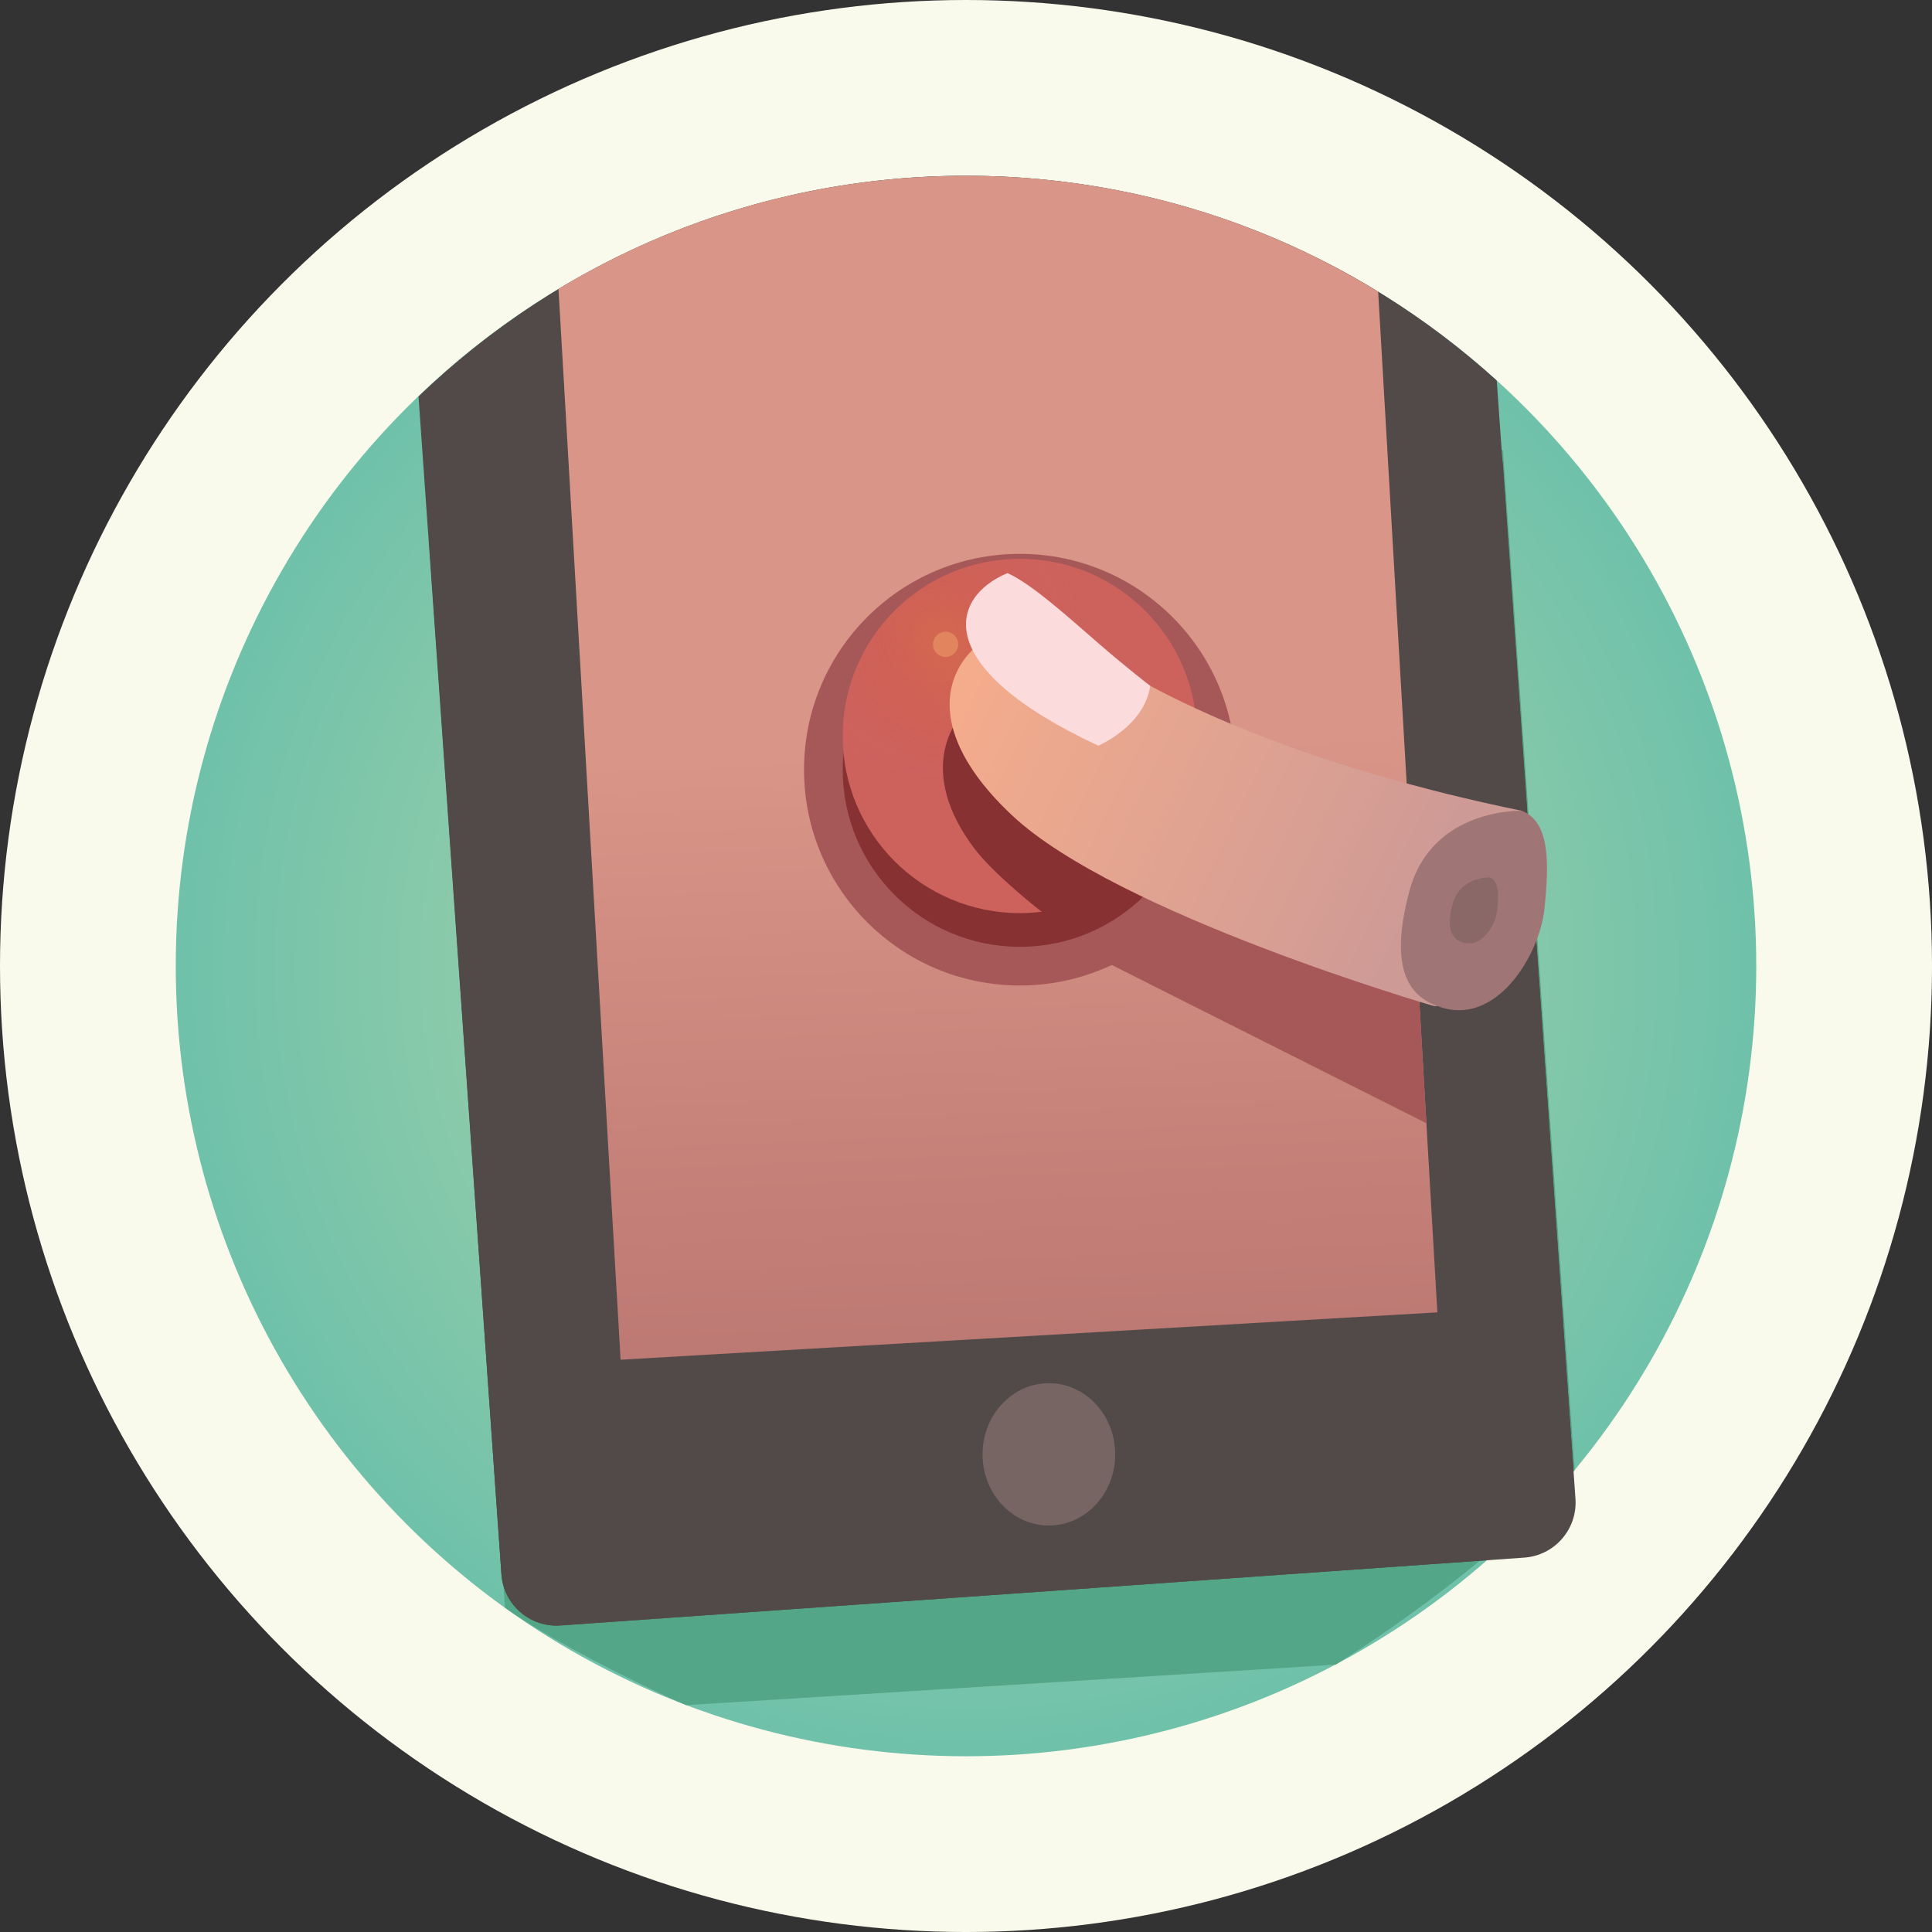 <?xml version="1.0" encoding="utf-8"?>
<!-- Generator: Adobe Illustrator 16.0.0, SVG Export Plug-In . SVG Version: 6.00 Build 0)  -->
<!DOCTYPE svg PUBLIC "-//W3C//DTD SVG 1.1//EN" "http://www.w3.org/Graphics/SVG/1.1/DTD/svg11.dtd">
<svg version="1.1" id="Calque_1" xmlns="http://www.w3.org/2000/svg" xmlns:xlink="http://www.w3.org/1999/xlink" x="0px" y="0px"
	 width="194.731px" height="194.731px" viewBox="0 0 194.731 194.731" enable-background="new 0 0 194.731 194.731"
	 xml:space="preserve">
<rect x="0" y="0" width="194.731" height="194.731" fill="#333333" stroke="none"/>
<g>
	<circle fill="#FAFAEC" cx="97.366" cy="97.366" r="97.366"/>
	<radialGradient id="SVGID_1_" cx="97.366" cy="97.367" r="79.651" gradientUnits="userSpaceOnUse">
		<stop  offset="0" style="stop-color:#BBDAAB"/>
		<stop  offset="1" style="stop-color:#6FC1AA"/>
	</radialGradient>
	<circle fill="url(#SVGID_1_)" cx="97.366" cy="97.366" r="79.652"/>
	<path fill="#54A688" d="M134.607,167.788c7.39-4.574,18.593-12.969,24.115-19.633L151.49,45.432
		c-14.139-12.825-32.904-20.641-53.496-20.641c-21.43,0-40.867,8.479-55.184,22.244l8.096,115.01
		c4.506,3.242,13.097,7.566,18.24,9.822L134.607,167.788z"/>
	<path fill="#524A48" d="M158.795,151.055c0.215,3.064-2.096,5.725-5.162,5.941l-97.152,6.84c-3.065,0.215-5.726-2.098-5.942-5.162
		L43.245,54.597c-0.215-3.067,2.095-5.728,5.162-5.943l97.154-6.838c3.064-0.217,5.725,2.095,5.941,5.16L158.795,151.055z"/>
	<path fill="#524A48" d="M158.602,148.295l-7.74-109.94c-14.139-12.825-32.904-20.641-53.496-20.641
		c-21.43,0-40.867,8.479-55.184,22.244l8.357,118.715c0.216,3.064,2.876,5.377,5.942,5.162l93.357-6.572
		C152.985,154.504,155.922,151.512,158.602,148.295z"/>
	<linearGradient id="SVGID_2_" gradientUnits="userSpaceOnUse" x1="99.374" y1="50.373" x2="102.716" y2="134.233">
		<stop  offset="0.296" style="stop-color:#D99587"/>
		<stop  offset="1" style="stop-color:#BD7973"/>
	</linearGradient>
	<path fill="url(#SVGID_2_)" d="M56.291,29.115l6.26,107.934l82.324-4.771L138.908,29.4c-12.096-7.409-26.318-11.686-41.542-11.686
		C82.338,17.715,68.285,21.882,56.291,29.115z"/>
	<ellipse fill="#766562" cx="105.718" cy="146.588" rx="6.686" ry="7.174"/>
	<path fill="#A65858" d="M143.77,113.204l-1.088-18.745c-7.143-2.717-28.094-9.562-34.266,0.974l35.189,17.697
		C143.605,113.129,143.674,113.161,143.77,113.204z"/>
	<g>
		<path fill="#A65858" d="M124.546,77.579c0,12.013-9.739,21.751-21.753,21.751c-12.015,0-21.754-9.739-21.754-21.751
			c0-12.017,9.739-21.755,21.754-21.755C114.807,55.824,124.546,65.562,124.546,77.579z"/>
		<circle fill="#873132" cx="102.792" cy="77.579" r="17.855"/>
		<g>
			<path fill="#CD625D" d="M120.647,74.179c0,9.859-7.995,17.854-17.854,17.854c-9.861,0-17.855-7.994-17.855-17.854
				c0-9.863,7.995-17.856,17.855-17.856C112.652,56.322,120.647,64.315,120.647,74.179z"/>
			<circle fill="#E99A78" cx="95.31" cy="64.943" r="1.271"/>
			<g>
				<defs>
					<path id="SVGID_3_" d="M120.647,74.179c0,9.859-7.995,17.854-17.854,17.854c-9.861,0-17.855-7.994-17.855-17.854
						c0-9.863,7.995-17.856,17.855-17.856C112.652,56.322,120.647,64.315,120.647,74.179z"/>
				</defs>
				<clipPath id="SVGID_4_">
					<use xlink:href="#SVGID_3_"  overflow="visible"/>
				</clipPath>
				<radialGradient id="SVGID_5_" cx="94.097" cy="63.73" r="18.239" gradientUnits="userSpaceOnUse">
					<stop  offset="0" style="stop-color:#D97344"/>
					<stop  offset="0.834" style="stop-color:#D74D3C;stop-opacity:0"/>
				</radialGradient>
				<path opacity="0.2" clip-path="url(#SVGID_4_)" fill="url(#SVGID_5_)" d="M112.336,63.731c0,10.069-8.164,18.237-18.241,18.237
					c-10.071,0-18.238-8.168-18.238-18.237c0-10.075,8.167-18.24,18.238-18.24C104.172,45.491,112.336,53.656,112.336,63.731z"/>
				<radialGradient id="SVGID_6_" cx="97.109" cy="66.741" r="13.842" gradientUnits="userSpaceOnUse">
					<stop  offset="0" style="stop-color:#D97344"/>
					<stop  offset="0.834" style="stop-color:#D74D3C;stop-opacity:0"/>
				</radialGradient>
				<path opacity="0.3" clip-path="url(#SVGID_4_)" fill="url(#SVGID_6_)" d="M110.951,66.743c0,7.646-6.199,13.84-13.842,13.84
					c-7.648,0-13.842-6.193-13.842-13.84c0-7.647,6.194-13.844,13.842-13.844C104.752,52.899,110.951,59.096,110.951,66.743z"/>
				<radialGradient id="SVGID_7_" cx="94.602" cy="64.06" r="8.701" gradientUnits="userSpaceOnUse">
					<stop  offset="0" style="stop-color:#D97344"/>
					<stop  offset="0.834" style="stop-color:#D74D3C;stop-opacity:0"/>
				</radialGradient>
				<circle opacity="0.2" clip-path="url(#SVGID_4_)" fill="url(#SVGID_7_)" cx="94.601" cy="64.06" r="8.7"/>
			</g>
		</g>
	</g>
	<path fill="#873132" d="M119.58,80.211l-23-7.681c0,0-4.411,5.066,1.686,13.066c1.741,2.287,6.087,5.944,8.458,7.589
		C114.389,93.111,117.121,87.044,119.58,80.211z"/>
	<linearGradient id="SVGID_8_" gradientUnits="userSpaceOnUse" x1="143.905" y1="90.713" x2="94.976" y2="67.06">
		<stop  offset="0" style="stop-color:#CE9A96"/>
		<stop  offset="1" style="stop-color:#F6AD8B"/>
	</linearGradient>
	<path fill="url(#SVGID_8_)" d="M144.412,101.368c0,0-31.737-9.224-42.347-19.137c-10.609-9.914-5.739-16.995-1.044-18.585
		c4.175-0.72,6.436,0,6.436,0s12.174,11.122,45.914,18.071C153.545,95.274,146.484,101.995,144.412,101.368z"/>
	<path fill="#FBDBDB" d="M110.704,75.158c0,0,4.661-1.971,5.229-6.028c0,0-2.205-1.687-5.099-4.187
		c-3.046-2.631-6.847-6.107-9.29-7.178C95.712,60.201,93.776,67.274,110.704,75.158z"/>
	<path fill="#A07576" d="M153.371,81.717c0,0-9.037-0.308-11.298,8.041c-2.261,8.348,0.304,10.747,2.802,11.639
		c5.891,2.281,10.315-5.167,10.793-9.78C156.145,87.007,156.243,82.809,153.371,81.717z"/>
	<path fill="#8A6868" d="M150.155,88.44c0,0-2.992-0.102-3.741,2.662c-0.748,2.764,0.101,3.56,0.927,3.854
		c1.951,0.755,3.416-1.711,3.573-3.237C151.072,90.191,151.106,88.802,150.155,88.44z"/>
</g>
</svg>
